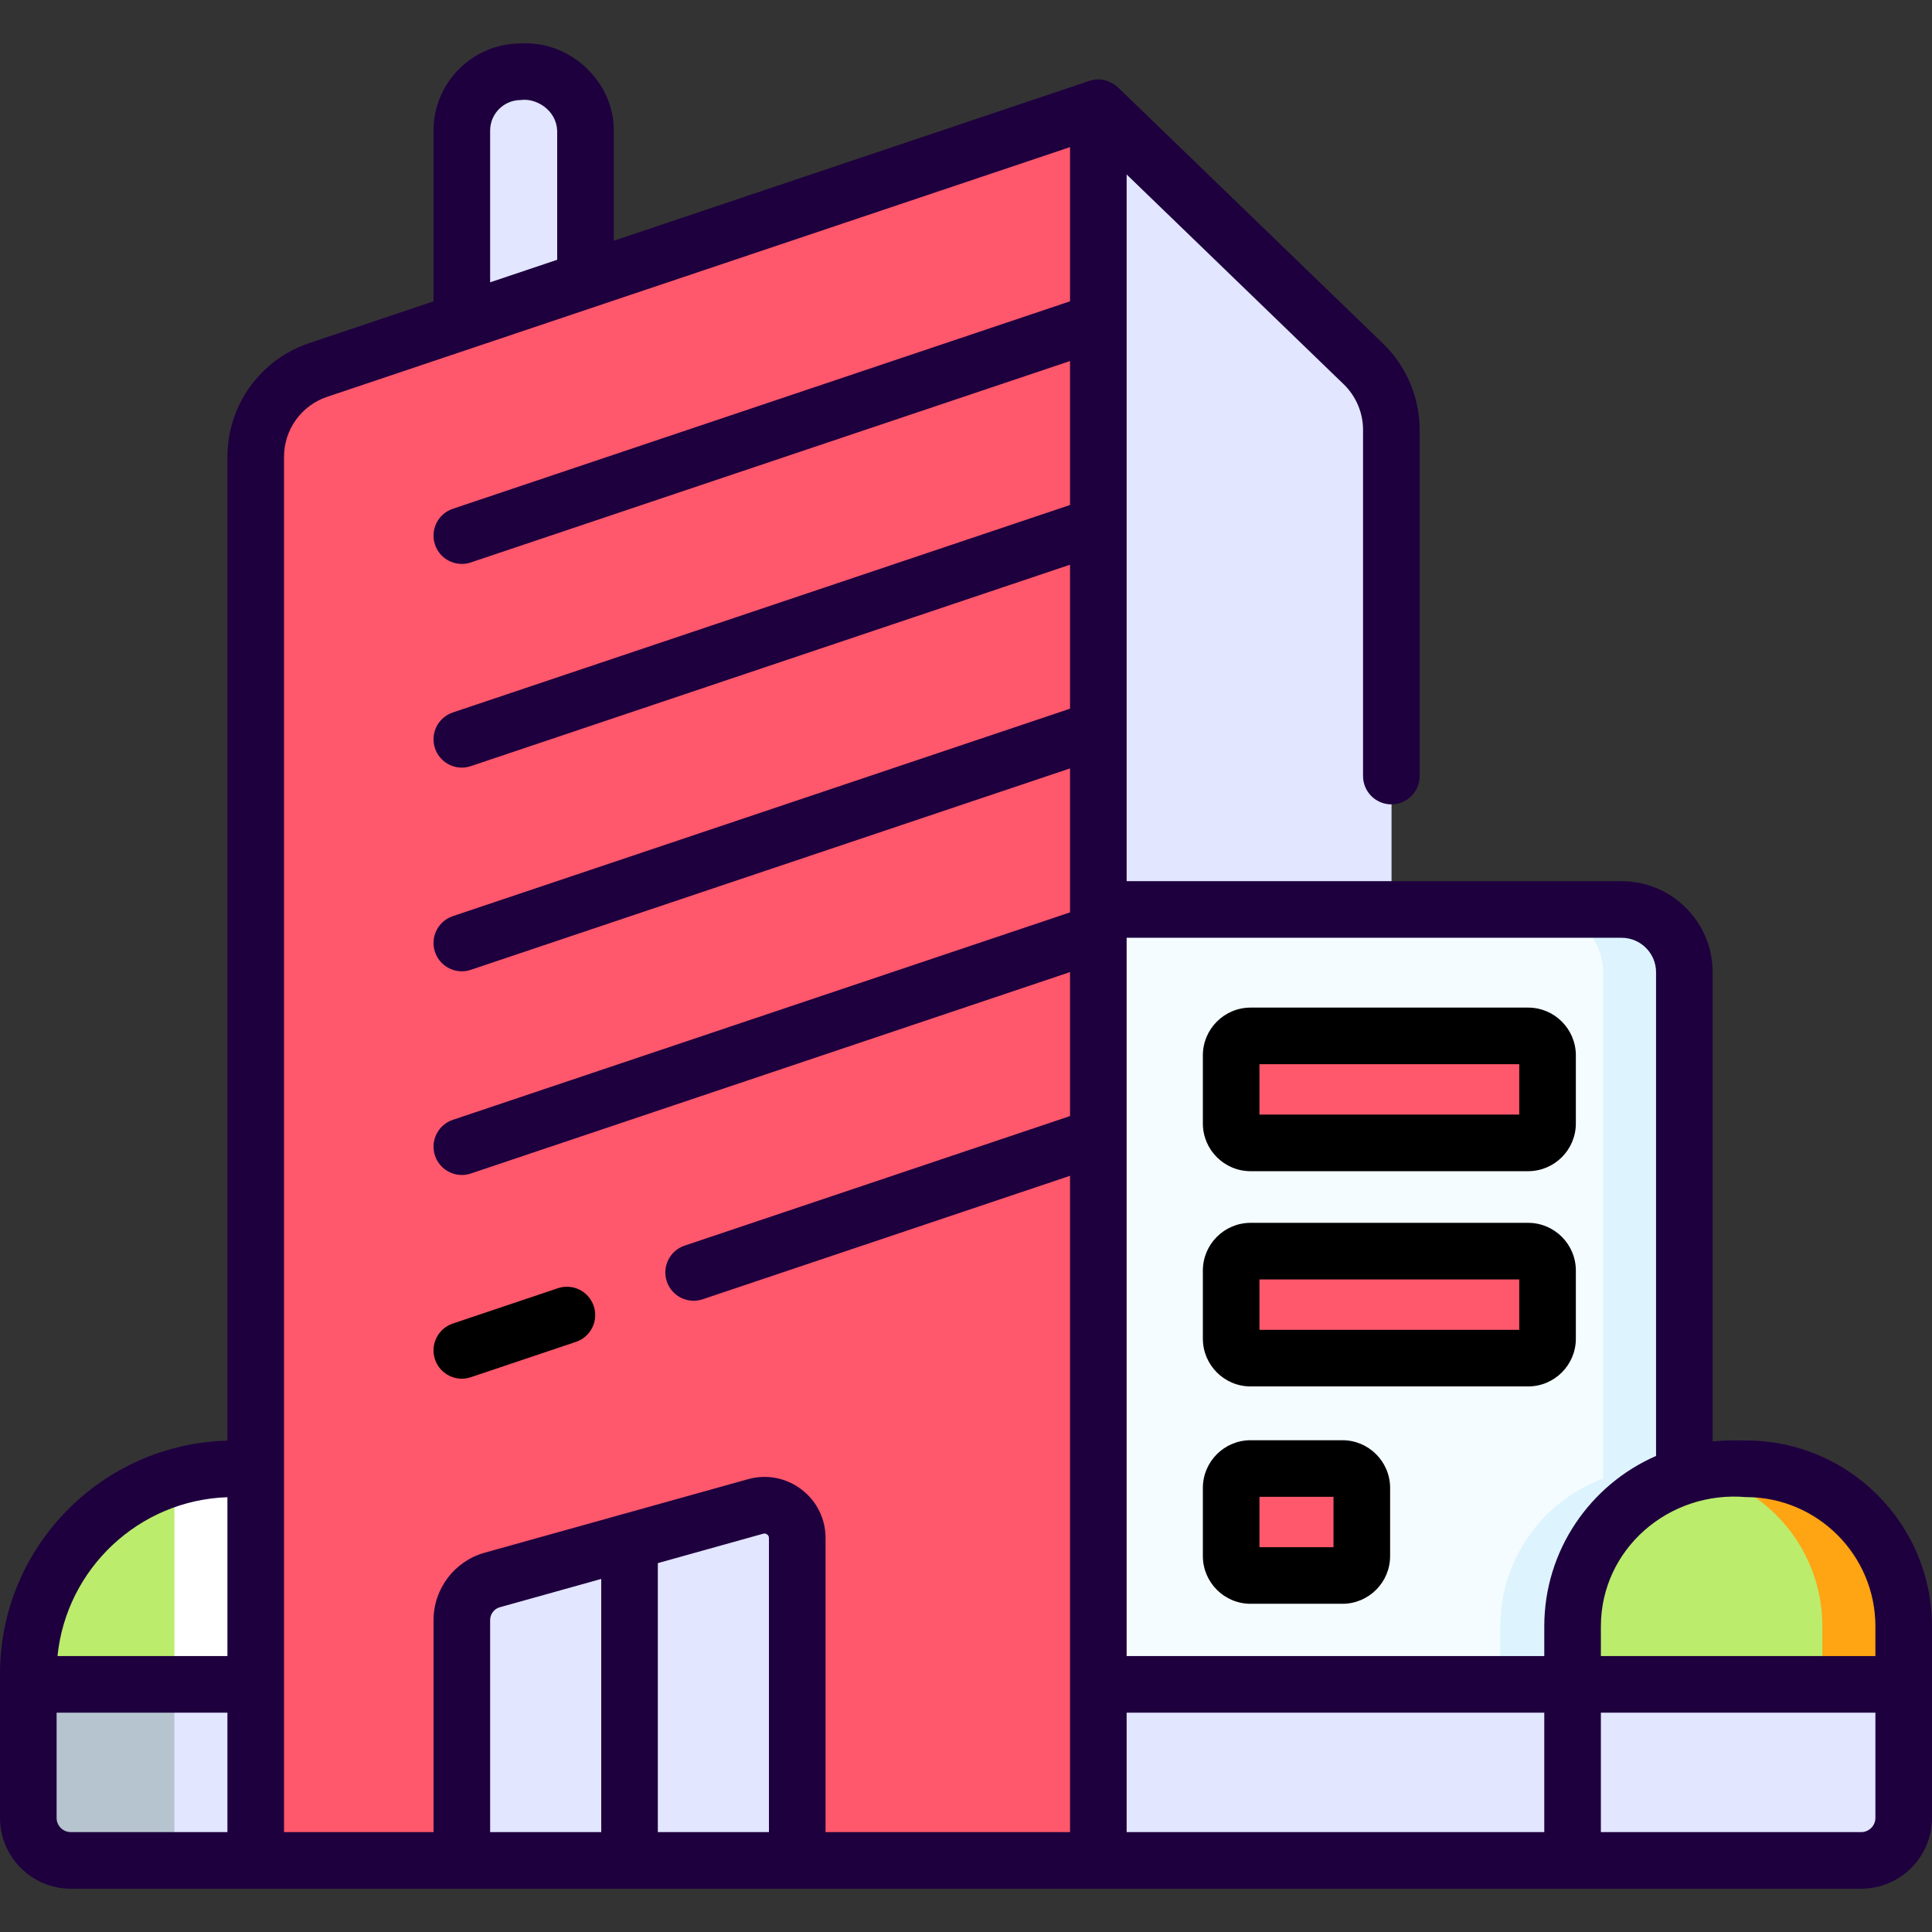 <svg width="152" height="152" viewBox="0 0 152 152" fill="none" xmlns="http://www.w3.org/2000/svg">
<rect x="0" y="0" width="152" height="152" fill="#333333" stroke="none"/>
<path d="M46.064 29.923H36.336V10.274C36.336 7.717 38.409 5.645 40.965 5.645H41.435C43.992 5.645 46.064 7.717 46.064 10.274V29.923H46.064Z" fill="#E2E6FF"/>
<path d="M41.434 5.645H40.965C40.046 5.645 39.191 5.916 38.471 6.378C39.754 7.201 40.606 8.637 40.606 10.274V29.923H46.064V10.274C46.064 7.717 43.991 5.645 41.434 5.645Z" fill="#E2E6FF"/>
<path d="M86.412 146.369H20.119V35.941C20.119 32.846 22.096 30.096 25.03 29.109L86.412 8.477V146.369Z" fill="#FF576B"/>
<path d="M80.014 10.627V146.369H86.412V8.477L80.014 10.627Z" fill="#FF576B"/>
<path d="M132.517 76.492V146.37H86.412V71.555H127.58C130.308 71.555 132.517 73.763 132.517 76.492Z" fill="#F5FCFF"/>
<path d="M127.579 71.551H121.18C123.907 71.551 126.119 73.762 126.119 76.49V146.367H132.517V76.49C132.517 73.762 130.306 71.551 127.579 71.551Z" fill="#DDF4FE"/>
<path d="M86.412 146.368H146.426C148.275 146.368 149.774 144.869 149.774 143.02V132.516H86.412V146.368Z" fill="#E2E6FF"/>
<path d="M132.517 115.585V132.516H118.029V127.953C118.029 121.107 123.581 115.559 130.427 115.559H131.683C131.962 115.559 132.241 115.567 132.517 115.585Z" fill="#DDF4FE"/>
<path d="M143.375 132.52V143.024C143.375 144.873 141.876 146.371 140.027 146.371H146.426C148.275 146.371 149.774 144.873 149.774 143.024V132.52H143.375Z" fill="#E2E6FF"/>
<path d="M136.12 115.559H137.377C144.223 115.559 149.773 121.109 149.773 127.955V132.518H123.723V127.955C123.723 121.109 129.273 115.559 136.12 115.559Z" fill="#BBEC6C"/>
<path d="M137.377 115.559H136.12C135.238 115.559 134.379 115.652 133.549 115.827C139.162 117.011 143.375 121.991 143.375 127.955V132.518H149.774V127.955C149.774 121.109 144.223 115.559 137.377 115.559Z" fill="#FFA412"/>
<path d="M5.574 146.371H20.118V132.52H2.227V143.024C2.227 144.872 3.725 146.371 5.574 146.371Z" fill="#B6C4CF"/>
<path d="M13.719 132.52H20.118V146.371H13.719V132.52Z" fill="#E2E6FF"/>
<path d="M18.368 115.559H20.118V132.518H2.227V131.7C2.227 122.785 9.453 115.559 18.368 115.559Z" fill="#BBEC6C"/>
<path d="M18.369 115.559C16.752 115.559 15.193 115.799 13.721 116.241V132.518H20.119V115.559H18.369Z" fill="white"/>
<path d="M86.412 8.477L107.267 28.635C108.671 29.993 109.465 31.863 109.465 33.818V71.552H86.412V8.477Z" fill="#E2E6FF"/>
<path d="M107.267 28.635L86.412 8.477V14.662L100.868 28.635C102.273 29.993 103.066 31.863 103.066 33.817V71.552H109.465V33.818C109.465 31.863 108.672 29.994 107.267 28.635Z" fill="#E2E6FF"/>
<path d="M62.722 146.371H36.334V127.455C36.334 125.989 37.311 124.702 38.723 124.308L59.447 118.522C61.093 118.063 62.722 119.3 62.722 121.008V146.371Z" fill="#E2E6FF"/>
<path d="M59.448 118.522L55.853 119.526C56.147 119.941 56.324 120.449 56.324 121.008V146.371H62.723V121.008C62.723 119.3 61.093 118.063 59.448 118.522Z" fill="#E2E6FF"/>
<path d="M120.225 89.917H98.39C97.546 89.917 96.861 89.232 96.861 88.388V83.029C96.861 82.184 97.546 81.5 98.39 81.5H120.225C121.07 81.5 121.754 82.184 121.754 83.029V88.388C121.754 89.232 121.07 89.917 120.225 89.917Z" fill="#FF576B"/>
<path d="M120.225 81.504H113.826C114.67 81.504 115.355 82.188 115.355 83.032V88.392C115.355 89.236 114.67 89.92 113.826 89.92H120.225C121.069 89.92 121.754 89.236 121.754 88.392V83.032C121.754 82.188 121.069 81.504 120.225 81.504Z" fill="#FF576B"/>
<path d="M120.225 106.85H98.39C97.546 106.85 96.861 106.166 96.861 105.322V99.962C96.861 99.118 97.546 98.434 98.39 98.434H120.225C121.07 98.434 121.754 99.118 121.754 99.962V105.322C121.754 106.166 121.07 106.85 120.225 106.85Z" fill="#FF576B"/>
<path d="M120.225 98.434H113.826C114.67 98.434 115.355 99.118 115.355 99.962V105.321C115.355 106.166 114.67 106.85 113.826 106.85H120.225C121.069 106.85 121.754 106.166 121.754 105.321V99.962C121.754 99.118 121.069 98.434 120.225 98.434Z" fill="#FF576B"/>
<path d="M105.612 123.952H98.39C97.546 123.952 96.861 123.268 96.861 122.423V117.064C96.861 116.219 97.546 115.535 98.39 115.535H105.612C106.457 115.535 107.141 116.219 107.141 117.064V122.423C107.141 123.268 106.457 123.952 105.612 123.952Z" fill="#FF576B"/>
<path d="M105.612 115.535H99.213C100.057 115.535 100.741 116.219 100.741 117.064V122.423C100.741 123.268 100.057 123.952 99.213 123.952H105.612C106.456 123.952 107.14 123.268 107.14 122.423V117.064C107.14 116.219 106.456 115.535 105.612 115.535Z" fill="#FF576B"/>
<path d="M137.377 113.331C136.19 113.345 136.32 113.288 134.743 113.398V76.49C134.743 72.54 131.529 69.327 127.579 69.327H109.493C109.484 69.327 109.474 69.325 109.465 69.325H88.638V13.725L105.719 30.236C106.684 31.169 107.238 32.474 107.238 33.817V61.056C107.238 62.286 108.235 63.283 109.465 63.283C110.694 63.283 111.691 62.286 111.691 61.056V33.817C111.691 31.274 110.643 28.802 108.814 27.034L87.959 6.875C87.49 6.435 86.592 6.04 85.702 6.366L48.29 18.941V10.272C48.318 6.485 44.919 3.188 40.966 3.418C37.184 3.418 34.108 6.493 34.108 10.272V23.708L24.32 26.998C20.475 28.291 17.892 31.884 17.892 35.941V113.344C7.983 113.597 0 121.731 0 131.699V143.021C0 146.095 2.501 148.595 5.574 148.595H146.426C149.499 148.595 152 146.095 152 143.021V127.955C152 119.891 145.44 113.331 137.377 113.331ZM137.377 117.785C142.985 117.785 147.547 122.347 147.547 127.955V130.291H125.949V127.955C125.954 121.869 131.302 117.257 137.377 117.785ZM130.29 76.49V114.547C125.12 116.804 121.496 121.963 121.496 127.955V130.29H88.638V73.78H127.579C129.074 73.78 130.29 74.996 130.29 76.49ZM38.561 10.272C38.561 8.948 39.64 7.871 40.966 7.871C42.157 7.696 43.76 8.63 43.837 10.272V20.438L38.561 22.211V10.272ZM17.892 117.793V130.291H4.524C5.216 123.432 10.91 118.028 17.892 117.793ZM4.453 143.021V134.744H17.892V144.142H5.574C4.956 144.142 4.453 143.639 4.453 143.021ZM22.345 35.941C22.345 33.799 23.709 31.902 25.739 31.22L84.185 11.574V23.705L35.625 40.029C34.459 40.42 33.832 41.683 34.224 42.849C34.537 43.779 35.404 44.366 36.334 44.366C36.569 44.366 36.809 44.329 37.044 44.249L84.185 28.404V39.731L35.625 56.054C34.459 56.446 33.832 57.708 34.224 58.874C34.537 59.804 35.404 60.392 36.334 60.392C36.569 60.392 36.809 60.354 37.044 60.275L84.185 44.429V55.756L35.625 72.079C34.459 72.471 33.832 73.733 34.224 74.899C34.537 75.829 35.404 76.417 36.334 76.417C36.569 76.417 36.809 76.379 37.044 76.3L84.185 60.454V71.545C84.185 71.548 84.185 71.551 84.185 71.554V71.782L35.625 88.104C34.459 88.496 33.832 89.759 34.224 90.924C34.537 91.855 35.404 92.442 36.334 92.442C36.569 92.442 36.809 92.405 37.044 92.325L84.185 76.479V87.807L53.863 97.999C52.697 98.391 52.07 99.653 52.462 100.819C52.775 101.75 53.642 102.337 54.572 102.337C54.807 102.337 55.047 102.3 55.282 102.22L84.185 92.505V144.142H64.95V121.006C64.95 119.489 64.257 118.093 63.049 117.177C61.841 116.26 60.31 115.968 58.849 116.376L38.126 122.161C35.76 122.821 34.109 124.997 34.109 127.453V144.142H22.345V35.941ZM38.562 127.453C38.562 126.988 38.875 126.576 39.323 126.45L47.302 124.223V144.142H38.561V127.453H38.562ZM51.755 144.142V122.979L60.047 120.664C60.159 120.633 60.263 120.653 60.356 120.724C60.449 120.794 60.496 120.889 60.496 121.006V144.142H51.755ZM88.638 144.142V134.744H121.496V144.142H88.638ZM147.547 143.021C147.547 143.64 147.044 144.142 146.426 144.142H125.949V134.744H147.547V143.021Z" fill="#1E003E"/>
<path d="M36.334 108.468C36.569 108.468 36.809 108.43 37.044 108.351L45.311 105.572C46.476 105.181 47.104 103.918 46.712 102.752C46.32 101.586 45.057 100.959 43.892 101.351L35.625 104.13C34.459 104.522 33.832 105.784 34.224 106.95C34.537 107.88 35.404 108.468 36.334 108.468Z" fill="black"/>
<path d="M98.39 92.143H120.225C122.296 92.143 123.98 90.459 123.98 88.388V83.029C123.98 80.958 122.296 79.273 120.225 79.273H98.39C96.319 79.273 94.635 80.958 94.635 83.029V88.388C94.635 90.459 96.319 92.143 98.39 92.143ZM99.088 83.727H119.527V87.69H99.088V83.727Z" fill="black"/>
<path d="M98.39 109.077H120.225C122.296 109.077 123.98 107.392 123.98 105.321V99.962C123.98 97.891 122.296 96.207 120.225 96.207H98.39C96.319 96.207 94.635 97.891 94.635 99.962V105.321C94.635 107.392 96.319 109.077 98.39 109.077ZM99.088 100.66H119.527V104.623H99.088V100.66Z" fill="black"/>
<path d="M98.39 126.178H105.612C107.683 126.178 109.367 124.494 109.367 122.423V117.064C109.367 114.993 107.683 113.309 105.612 113.309H98.39C96.319 113.309 94.635 114.993 94.635 117.064V122.423C94.635 124.494 96.319 126.178 98.39 126.178ZM99.088 117.762H104.914V121.725H99.088V117.762Z" fill="black"/>
</svg>

